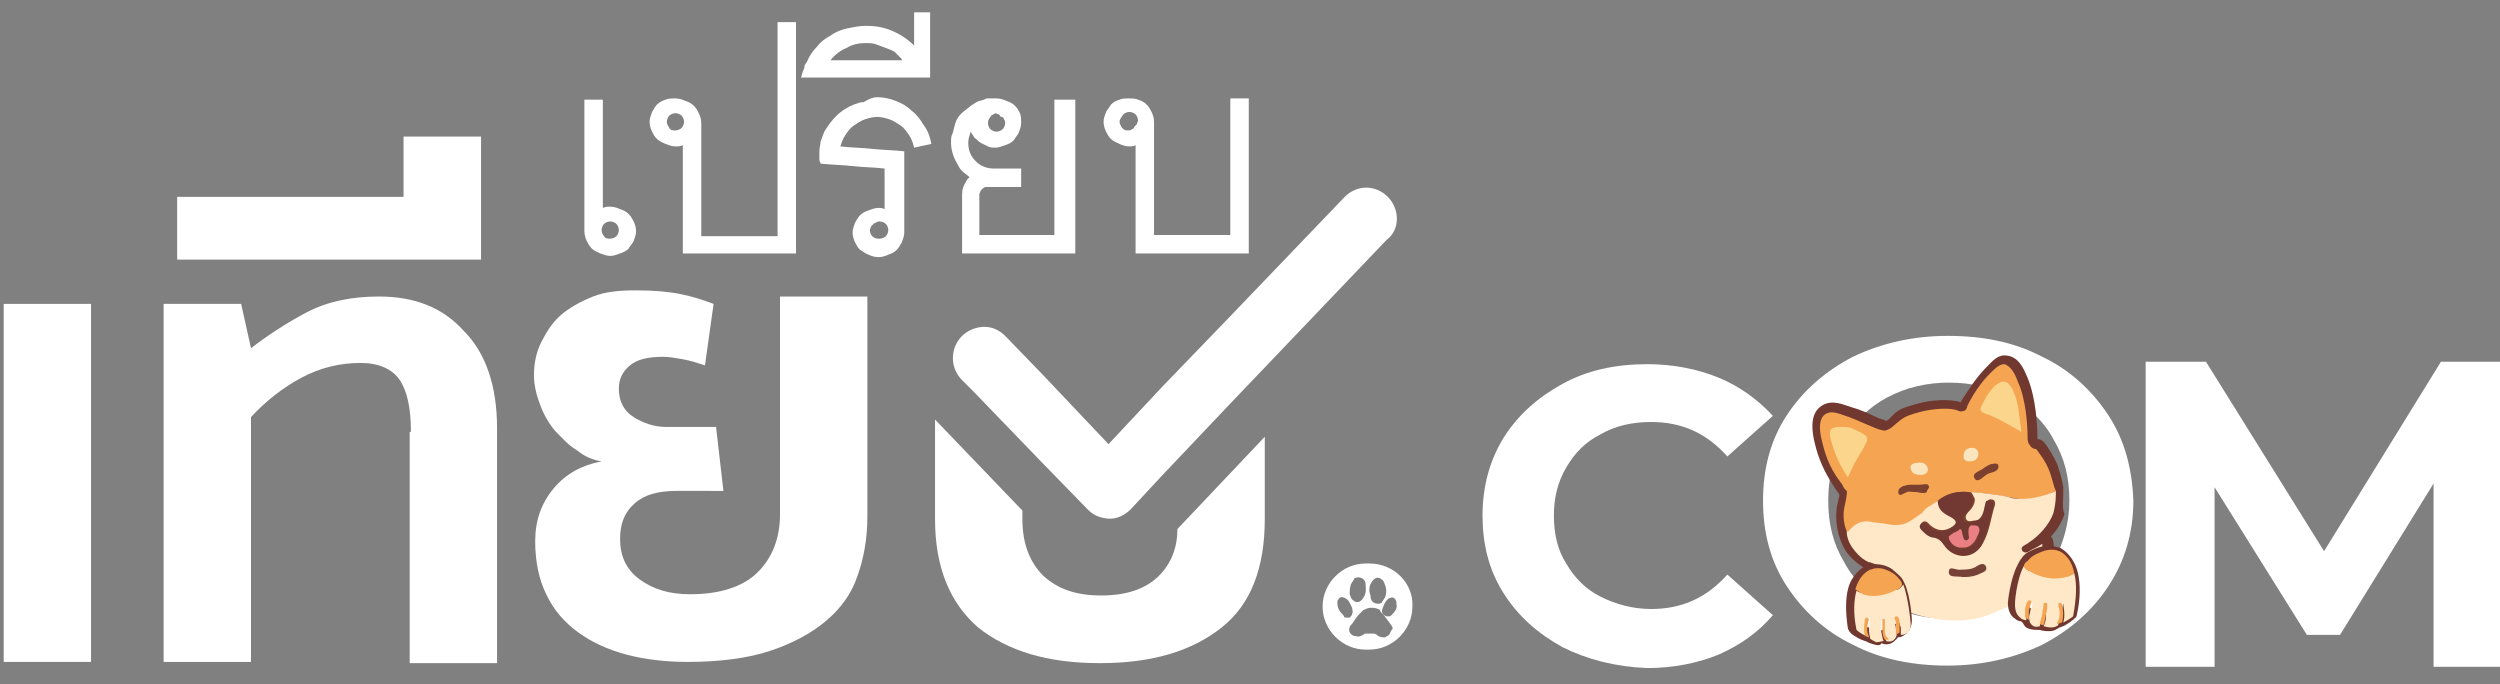 <?xml version="1.0" encoding="utf-8"?>
<!-- Generator: Adobe Illustrator 22.0.0, SVG Export Plug-In . SVG Version: 6.00 Build 0)  -->
<svg version="1.1" id="Group_5813" xmlns="http://www.w3.org/2000/svg" xmlns:xlink="http://www.w3.org/1999/xlink" x="0px" y="0px"
	 viewBox="0 0 203.2 55.6" style="enable-background:new 0 0 203.2 55.6;" xml:space="preserve">
<rect x="0" y="0" width="203.2" height="55.6" fill="#808080" stroke="none"/>
<style type="text/css">
	.st0{fill:#FFFFFF;}
	.st1{fill:#7C402E;}
	.st2{fill:#713830;}
	.st3{fill:#F5A552;}
	.st4{fill:#FFE8C8;}
	.st5{fill:#764137;}
	.st6{fill:#713931;}
	.st7{fill:#EA7F84;}
	.st8{fill:#FCD58C;}
	.st9{fill:#FBE5BF;}
</style>
<g>
	<rect x="0.3" y="24.7" class="st0" width="7.1" height="29.1"/>
	<g>
		<path class="st0" d="M33.4,35.1c0-1.9-0.3-3.3-0.9-4.2c-0.6-0.9-1.7-1.4-3.2-1.4c-1.7,0-3.3,0.4-4.8,1.2c-1.5,0.8-2.9,1.9-4.1,3.2
			v19.9h-7.1V24.7h6.3l0.8,3.6c1.3-1,2.8-2,4.5-2.9c1.7-0.9,3.7-1.3,5.9-1.3c2.9,0,5.2,0.9,6.9,2.8c1.8,1.8,2.7,4.5,2.7,7.9v19.1
			h-7.1V35.1z"/>
		<path class="st0" d="M14.4,21.1V16h18.4v-4.9h6.3v10H14.4z"/>
	</g>
	<g>
		<path class="st0" d="M63.4,24.1h7.1V42c0,1.8-0.3,3.4-0.8,4.8c-0.5,1.5-1.4,2.7-2.6,3.7c-1.2,1-2.7,1.8-4.5,2.4
			c-1.8,0.6-4.1,0.9-6.7,0.9c-1.8,0-3.5-0.2-5-0.6c-1.5-0.4-2.8-1-3.9-1.8c-1.1-0.8-2-1.8-2.6-3.1c-0.6-1.2-0.9-2.7-0.9-4.3
			c0-1.7,0.5-3.1,1.5-4.3c1-1.2,2.3-1.9,3.9-2.2c-0.7-0.1-1.4-0.4-2-0.9c-0.7-0.4-1.2-1-1.8-1.6c-0.5-0.6-0.9-1.3-1.2-2.1
			c-0.3-0.8-0.5-1.6-0.5-2.4c0-1,0.2-1.9,0.6-2.7c0.4-0.8,0.9-1.6,1.6-2.2c0.7-0.6,1.6-1.1,2.6-1.5c1-0.4,2.2-0.5,3.5-0.5
			c1.4,0,2.6,0.1,3.6,0.3c1,0.2,1.9,0.5,2.7,0.8l-0.7,5c-0.6-0.2-1.2-0.4-1.8-0.5c-0.6-0.1-1.1-0.2-1.6-0.2c-1.2,0-2.1,0.2-2.7,0.7
			c-0.6,0.5-0.9,1.1-0.9,1.9c0,1,0.4,1.8,1.2,2.3c0.8,0.5,1.7,0.8,2.6,0.8h4.1l0.6,5.2H55c-1.5,0-2.6,0.3-3.4,1
			c-0.8,0.7-1.2,1.6-1.2,2.9c0,1.4,0.5,2.5,1.6,3.3c1.1,0.8,2.4,1.2,4.1,1.2c2.4,0,4.3-0.6,5.5-1.8c1.2-1.2,1.8-2.8,1.8-4.7V24.1z"
			/>
	</g>
	<path class="st0" d="M94.2,46.8c-1.1,1.1-2.7,1.6-4.7,1.6s-3.5-0.5-4.7-1.6c-1.1-1.1-1.7-2.6-1.7-4.6v-0.7l-7.1-7.4v8.1
		c0,3.9,1.2,6.8,3.5,8.8c2.4,1.9,5.6,2.9,9.9,2.9s7.5-1,9.9-2.9c2.4-1.9,3.5-4.9,3.5-8.8v-6.7l-7.1,7.5
		C95.7,44.5,95.2,45.8,94.2,46.8z"/>
	<path class="st0" d="M112.8,16L112.8,16c-1-1-2.5-1-3.5,0l-9.3,9.7l-5.5,5.7l-4.4,4.7l-5.4-5.7l-3-3.1c-0.7-0.7-1.6-0.9-2.5-0.6
		c-0.3,0.1-0.7,0.3-1,0.6c-1,1-1,2.6,0,3.6l1,1l5.5,5.7l3.7,3.8c0.4,0.4,0.8,0.6,1.3,0.7c0.8,0.2,1.6-0.1,2.2-0.7l2.6-2.8l5.5-5.8
		l12.7-13.3C113.8,18.7,113.8,17,112.8,16z"/>
	<g>
		<path class="st0" d="M127,52.6c-2-1.1-3.6-2.5-4.8-4.4c-1.2-1.9-1.7-4-1.7-6.3c0-2.4,0.6-4.5,1.7-6.3c1.2-1.9,2.8-3.3,4.8-4.4
			c2-1.1,4.3-1.6,6.9-1.6c2.1,0,4.1,0.4,5.8,1.1c1.7,0.7,3.2,1.8,4.4,3.1l-3.7,3.3c-1.7-1.9-3.7-2.8-6.2-2.8c-1.5,0-2.9,0.3-4.1,1
			c-1.2,0.6-2.1,1.5-2.8,2.7c-0.7,1.2-1,2.5-1,3.9c0,1.5,0.3,2.8,1,3.9c0.7,1.2,1.6,2.1,2.8,2.7c1.2,0.6,2.6,1,4.1,1
			c2.5,0,4.5-0.9,6.2-2.8l3.7,3.3c-1.2,1.4-2.6,2.4-4.4,3.2c-1.7,0.7-3.7,1.1-5.8,1.1C131.3,54.2,129,53.6,127,52.6z"/>
	</g>
	<g>
		<path class="st0" d="M197.8,54.2l0-14.9l-7.6,12.3h-2.7L180,39.6v14.6h-5.6V29.4h4.9l9.6,15.4l9.5-15.4h4.9l0.1,24.8H197.8z"/>
	</g>
	<g>
		<path class="st0" d="M49.6,16.8c0.3,0,0.6,0.1,0.8,0.2c0.3,0.1,0.5,0.2,0.7,0.4c0.2,0.2,0.3,0.4,0.4,0.6c0.1,0.2,0.2,0.5,0.2,0.8
			c0,0.3-0.1,0.5-0.2,0.8c-0.1,0.2-0.3,0.4-0.4,0.6c-0.2,0.2-0.4,0.3-0.7,0.4c-0.3,0.1-0.5,0.2-0.8,0.2s-0.5-0.1-0.8-0.2
			c-0.2-0.1-0.5-0.2-0.7-0.4c-0.2-0.2-0.3-0.4-0.4-0.6c-0.1-0.2-0.2-0.5-0.2-0.8V8.1h1.5v8.8C49.2,16.8,49.4,16.8,49.6,16.8z
			 M49.6,19.4c0.2,0,0.4-0.1,0.5-0.2c0.1-0.1,0.2-0.3,0.2-0.5c0-0.2-0.1-0.4-0.2-0.5c-0.1-0.1-0.3-0.2-0.5-0.2s-0.4,0.1-0.5,0.2
			c-0.1,0.1-0.2,0.3-0.2,0.5c0,0.2,0.1,0.4,0.2,0.5C49.2,19.4,49.4,19.4,49.6,19.4z"/>
		<path class="st0" d="M64.7,1.8v18.8h-9.2v-8.8c-0.2,0.1-0.4,0.1-0.6,0.1c-0.3,0-0.5-0.1-0.8-0.2c-0.2-0.1-0.5-0.2-0.7-0.4
			c-0.2-0.2-0.3-0.4-0.4-0.6c-0.1-0.2-0.2-0.5-0.2-0.8s0.1-0.5,0.2-0.8c0.1-0.2,0.3-0.5,0.4-0.6c0.2-0.2,0.4-0.3,0.7-0.4
			C54.3,8,54.6,8,54.9,8c0.3,0,0.6,0.1,0.8,0.2c0.3,0.1,0.5,0.2,0.7,0.4c0.2,0.2,0.3,0.4,0.4,0.6C56.9,9.4,57,9.7,57,10v9.2h6.2V1.8
			H64.7z M54.9,10.6c0.2,0,0.4-0.1,0.5-0.2c0.1-0.1,0.2-0.3,0.2-0.5c0-0.2-0.1-0.4-0.2-0.5s-0.3-0.2-0.5-0.2c-0.2,0-0.4,0.1-0.5,0.2
			c-0.1,0.1-0.2,0.3-0.2,0.5c0,0.2,0.1,0.3,0.2,0.5C54.5,10.6,54.7,10.6,54.9,10.6z"/>
		<path class="st0" d="M71.3,7.9c0.5,0,1,0.1,1.5,0.3c0.5,0.2,0.9,0.4,1.3,0.8c0.4,0.3,0.7,0.7,1,1.2c0.3,0.4,0.5,0.9,0.6,1.5
			L74.3,12c-0.1-0.4-0.2-0.7-0.4-1c-0.2-0.3-0.4-0.6-0.7-0.8c-0.3-0.2-0.6-0.4-0.9-0.5c-0.3-0.1-0.7-0.2-1-0.2c-0.3,0-0.7,0.1-1,0.2
			c-0.3,0.1-0.6,0.3-0.9,0.5c-0.3,0.2-0.5,0.5-0.7,0.8s-0.3,0.6-0.4,0.9c0.8,0.1,1.7,0.1,2.6,0.2c0.9,0.1,1.8,0.1,2.6,0.2v6.6
			c0,0.3-0.1,0.5-0.2,0.8c-0.1,0.2-0.3,0.5-0.4,0.6c-0.2,0.2-0.4,0.3-0.7,0.4c-0.2,0.1-0.5,0.2-0.8,0.2c-0.3,0-0.6-0.1-0.8-0.2
			c-0.3-0.1-0.5-0.3-0.7-0.4c-0.2-0.2-0.3-0.4-0.4-0.6c-0.1-0.2-0.2-0.5-0.2-0.8c0-0.3,0.1-0.5,0.2-0.8c0.1-0.2,0.3-0.5,0.4-0.6
			c0.2-0.2,0.4-0.3,0.7-0.4c0.3-0.1,0.5-0.2,0.8-0.2c0.2,0,0.3,0,0.5,0.1v-3.3c-0.8-0.1-1.7-0.1-2.6-0.2c-0.9-0.1-1.7-0.1-2.6-0.2
			c0-0.1-0.1-0.2-0.1-0.3c0-0.1,0-0.1,0-0.2v-0.5c0-0.3,0.1-0.6,0.1-0.8c0.1-0.3,0.2-0.5,0.3-0.8c0.3-0.5,0.6-0.9,1-1.3
			c0.4-0.4,0.9-0.7,1.4-0.9c0.3-0.1,0.5-0.2,0.8-0.2C70.7,8,71,7.9,71.3,7.9z M71.5,19.4c0.2,0,0.4-0.1,0.5-0.2
			c0.1-0.1,0.2-0.3,0.2-0.5c0-0.2-0.1-0.4-0.2-0.5c-0.1-0.1-0.3-0.2-0.5-0.2c-0.1,0-0.2,0-0.3,0.1c-0.1,0-0.2,0.1-0.2,0.1
			c-0.1,0.1-0.1,0.1-0.2,0.2c0,0.1-0.1,0.2-0.1,0.3c0,0.2,0.1,0.4,0.2,0.5C71.1,19.4,71.3,19.4,71.5,19.4z"/>
		<path class="st0" d="M75.6,1v5.3H65.1c0.1-0.2,0.1-0.4,0.2-0.6c0.1-0.2,0.1-0.3,0.1-0.4L65.6,5c0.2-0.5,0.5-0.9,0.8-1.2
			c0.3-0.4,0.7-0.7,1.1-0.9c0.4-0.3,0.9-0.5,1.4-0.6c0.5-0.1,1-0.2,1.5-0.2c0.7,0,1.4,0.1,2.1,0.4c0.7,0.3,1.3,0.7,1.8,1.2V1H75.6z
			 M73.3,4.8c-0.2-0.2-0.4-0.4-0.6-0.6C72.5,4.1,72.3,4,72,3.9c-0.3-0.1-0.5-0.2-0.8-0.3c-0.3-0.1-0.6-0.1-0.8-0.1
			c-0.6,0-1.1,0.1-1.6,0.4c-0.5,0.2-1,0.6-1.3,1H73.3z"/>
		<path class="st0" d="M87.4,8.1v12.5h-9.2v-4.8c0-0.4,0.1-0.7,0.3-1l0,0c0-0.1,0.1-0.1,0.1-0.2c0.1-0.1,0.1-0.1,0.2-0.2
			c-0.2-0.2-0.4-0.3-0.6-0.5c-0.2-0.2-0.3-0.4-0.4-0.6c-0.3-0.5-0.5-1.1-0.5-1.7c0-0.3,0-0.5,0.1-0.7c0.1-0.2,0.1-0.4,0.2-0.7
			C77.7,9.7,78,9.3,78.4,9s0.7-0.6,1.2-0.8C79.7,8.2,80,8.1,80.2,8C80.4,8,80.7,8,81,8c0.3,0,0.6,0.1,0.8,0.2
			c0.3,0.1,0.5,0.2,0.7,0.4c0.2,0.2,0.3,0.4,0.4,0.6C83,9.4,83,9.7,83,10c0,0.3-0.1,0.5-0.2,0.8c-0.1,0.2-0.3,0.4-0.4,0.6
			c-0.2,0.2-0.4,0.3-0.7,0.4c-0.3,0.1-0.5,0.2-0.8,0.2c-0.2,0-0.4,0-0.6-0.1c-0.2-0.1-0.4-0.2-0.6-0.3c-0.2-0.1-0.3-0.3-0.5-0.4
			c-0.1-0.2-0.2-0.3-0.3-0.5c-0.1,0.3-0.2,0.6-0.2,0.9c0,0.6,0.2,1.1,0.6,1.5c0.4,0.4,0.9,0.6,1.5,0.6H83v1.5l-2.7,0
			c-0.1,0-0.1,0-0.2,0c-0.1,0-0.1,0.1-0.2,0.1c-0.1,0.1-0.1,0.1-0.2,0.2c0,0.1-0.1,0.2-0.1,0.3v3.3h6.1V8.1H87.4z M80.5,9.5
			c-0.1,0.1-0.2,0.3-0.2,0.5c0,0.2,0.1,0.4,0.2,0.5c0.1,0.1,0.3,0.2,0.5,0.2c0.2,0,0.4-0.1,0.5-0.2c0.1-0.1,0.2-0.3,0.2-0.5
			c0-0.1,0-0.2-0.1-0.3c0-0.1-0.1-0.2-0.2-0.2s-0.1-0.1-0.2-0.2c-0.1,0-0.2-0.1-0.3-0.1C80.8,9.3,80.6,9.3,80.5,9.5z"/>
		<path class="st0" d="M101.5,8v12.6h-9.2v-8.8c-0.2,0.1-0.4,0.1-0.5,0.1c-0.3,0-0.6-0.1-0.8-0.2c-0.2-0.1-0.5-0.2-0.7-0.4
			c-0.2-0.2-0.3-0.4-0.4-0.6c-0.1-0.2-0.2-0.5-0.2-0.8c0-0.3,0.1-0.5,0.2-0.8c0.1-0.2,0.3-0.4,0.4-0.6c0.2-0.2,0.4-0.3,0.7-0.4
			C91.2,8,91.5,8,91.7,8C92,8,92.3,8,92.5,8.1c0.3,0.1,0.5,0.2,0.7,0.4c0.2,0.2,0.3,0.4,0.4,0.6c0.1,0.2,0.2,0.5,0.2,0.8v9.2h6.2V8
			H101.5z M91.7,10.6c0.1,0,0.2,0,0.3-0.1c0.1,0,0.2-0.1,0.2-0.2c0.1-0.1,0.1-0.1,0.2-0.2c0-0.1,0.1-0.2,0.1-0.3
			c0-0.2-0.1-0.4-0.2-0.5c-0.1-0.1-0.3-0.2-0.5-0.2c-0.2,0-0.4,0.1-0.5,0.2C91.1,9.6,91,9.7,91,9.9c0,0.2,0.1,0.3,0.2,0.5
			C91.4,10.6,91.5,10.6,91.7,10.6z"/>
	</g>
	<g>
		<path class="st0" d="M111.3,45.8H111c-1.9,0-3.5,1.6-3.5,3.5c0,1.9,1.6,3.5,3.5,3.5h0.3c1.9,0,3.5-1.6,3.5-3.5v0
			C114.9,47.4,113.3,45.8,111.3,45.8z M111.5,47.3c0.1-0.2,0.3-0.3,0.3-0.3c0.2-0.1,0.4,0,0.5,0.1c0.2,0.1,0.2,0.3,0.3,0.5
			c0.1,0.3,0.1,0.6,0,0.9c-0.1,0.2-0.2,0.3-0.3,0.5c-0.2,0.1-0.4,0.1-0.6,0c-0.2-0.1-0.3-0.3-0.3-0.5c0,0,0-0.1,0-0.1
			C111.3,48.2,111.2,47.7,111.5,47.3z M109.8,47.5c0.1-0.2,0.2-0.3,0.3-0.5c0.2-0.1,0.4-0.1,0.6,0c0.2,0.1,0.3,0.3,0.3,0.5
			c0,0,0,0.1,0,0.1c0,0.1,0.1,0.6-0.2,1c-0.1,0.2-0.3,0.3-0.3,0.3c-0.2,0.1-0.4,0-0.5-0.1c-0.2-0.1-0.2-0.3-0.3-0.5
			C109.7,48.1,109.7,47.8,109.8,47.5z M109,49.8c-0.2-0.2-0.3-0.5-0.3-0.8c0-0.1,0-0.2,0.1-0.3c0.1-0.2,0.3-0.2,0.5-0.1
			c0.2,0.1,0.3,0.2,0.4,0.4c0.1,0.2,0.2,0.4,0.2,0.4c0,0.1,0.1,0.3,0,0.5c0,0.1-0.1,0.2-0.2,0.3c-0.1,0-0.2,0-0.4,0
			C109.2,50,109.1,49.9,109,49.8z M112.9,51.6c-0.1,0.1-0.2,0.1-0.3,0.2c-0.1,0-0.1,0-0.2,0c-0.2,0-0.4-0.1-0.5-0.2
			c-0.1-0.1-0.2-0.1-0.4-0.1c-0.2,0-0.3,0-0.5,0c-0.1,0-0.1,0-0.2,0.1c-0.2,0.1-0.4,0.2-0.6,0.1c-0.1,0-0.2,0-0.3-0.1
			c-0.2-0.1-0.3-0.4-0.2-0.6c0-0.1,0.1-0.2,0.2-0.3c0.2-0.3,0.4-0.6,0.6-0.8c0.1-0.1,0.2-0.2,0.3-0.3c0.2-0.1,0.4-0.2,0.6-0.2
			c0.2,0,0.4,0,0.6,0.1c0.1,0,0.2,0.1,0.2,0.2c0.3,0.3,0.5,0.6,0.8,1c0.1,0.1,0.2,0.3,0.2,0.4C113,51.3,113,51.5,112.9,51.6z
			 M113.1,50c-0.1,0.1-0.2,0.1-0.3,0.1c-0.2,0-0.3-0.1-0.4-0.2c-0.1-0.2-0.1-0.3,0-0.5c0.1-0.3,0.2-0.5,0.4-0.7
			c0.1-0.1,0.2-0.1,0.2-0.1c0.2-0.1,0.4,0,0.5,0.3c0,0,0,0.1,0,0.1c0,0,0,0.1,0,0.1C113.6,49.4,113.4,49.7,113.1,50z"/>
	</g>
	<g>
		<path class="st0" d="M171.4,33.8c-1.3-2-3.1-3.7-5.4-4.8c-2.3-1.2-4.8-1.7-7.7-1.7c-2.8,0-5.4,0.6-7.7,1.7
			c-2.3,1.2-4.1,2.8-5.4,4.8s-1.9,4.3-1.9,6.9c0,2.6,0.6,4.9,1.9,6.9c1.3,2,3.1,3.7,5.4,4.8c2.3,1.2,4.9,1.7,7.7,1.7
			c2.8,0,5.4-0.6,7.7-1.7c2.3-1.2,4.1-2.8,5.4-4.8c1.3-2,2-4.3,2-6.9C173.3,38.1,172.7,35.8,171.4,33.8z M166.9,45.7
			c-0.9,1.5-2,2.6-3.5,3.4c-1.5,0.8-3.2,1.2-5,1.2c-1.9,0-3.5-0.4-5-1.2c-1.5-0.8-2.7-1.9-3.5-3.4c-0.9-1.5-1.3-3.1-1.3-5
			c0-1.9,0.4-3.5,1.3-5c0.9-1.5,2-2.6,3.5-3.4c1.5-0.8,3.2-1.2,5-1.2c1.9,0,3.5,0.4,5,1.2c1.5,0.8,2.7,1.9,3.5,3.4
			c0.9,1.5,1.3,3.1,1.3,5C168.2,42.5,167.7,44.2,166.9,45.7z"/>
	</g>
	<path class="st1" d="M161.2,48.5c0.5-0.2,1-0.4,1.5-0.5c0.1-0.1,0.3-0.1,0.4-0.2c0,0,0,0,0,0c0.2-0.1,0.4-0.1,0.6-0.2
		c0.1,0,0.1,0,0.2-0.1c0.7-0.4,1.3-0.9,1.9-1.5c0,0,0,0,0,0c0,0,0,0,0,0c0.1-0.6,0.1-1.2,0.1-1.9c-0.3,0.2-0.5,0.3-0.7,0.4
		c-0.3,0.1-0.6,0.5-0.9,0.2c-0.3-0.4,0.3-0.5,0.5-0.7c0.8-0.5,1.7-1.5,2-2.4c0.1-0.4,0.2-0.9,0.2-1.5c0-0.1,0-0.2,0-0.3c0,0,0,0,0,0
		c0,0,0,0,0,0c0,0,0,0,0,0c0,0,0,0,0,0c-0.1-0.5-0.2-1.1-0.5-1.8c-0.3-0.7-0.7-1.2-1-1.6c-0.2,0-0.4-0.1-0.5-0.3
		c-0.2-0.2-0.2-0.5-0.2-0.7c0-0.8-0.1-3-0.8-4.5c-0.2-0.6-0.6-1.3-1.1-1.4c-0.3,0-0.6,0.2-1.1,0.7c-0.8,0.8-1.4,1.7-1.9,2.7
		c0,0.1-0.1,0.4-0.3,0.4c-0.2,0.1-0.4,0-0.4,0c-0.6-0.3-2.1-0.2-3.2,0.1c-0.7,0.2-1.1,0.3-1.6,0.7c-0.4,0.3-0.7,0.7-1.2,0.8
		c-0.2,0-0.4-0.1-0.5-0.1c-0.8-0.3-1.6-0.7-2.4-1c-0.7-0.2-1.5-0.7-2.1-0.1c-0.4,0.5-0.3,1.3-0.1,2.1c0.2,0.8,0.5,2,1.5,3.3
		c0.1,0.1,0.2,0.3,0.3,0.5c0.1,0.1,0.1,0.1,0.2,0.2c0.2,0.3-0.1,0.7-0.2,1.4c0,0.7,0.2,1.4,0.4,1.9c0,0,0,0,0,0
		c0.6,1.9,1.2,2.4,1.7,2.6c0.5,0.2,1,0.5,1.5,0.5c0.2,0,0.4,0.1,0.4,0.3c0,0.4-0.4,0.2-0.6,0.3c0,0.1,0,0.1,0,0.2
		c0,0.1,0,0.2,0.1,0.2c0.2,0.2,0.3,0.4,0.4,0.7c0.1,0.4,0.1,0.4,0.3,0.6c0.1,0.1,0.2,0.1,0.3,0.2c0,0,0,0,0-0.1
		c1.1,0.3,2.3,0.4,3.6,0.3C159,49,160.2,48.8,161.2,48.5z"/>
	<path class="st2" d="M167.7,40.1c0-0.1,0-0.2,0-0.3c0,0,0,0,0-0.1c0,0,0,0,0,0c0,0,0-0.1,0-0.1c-0.1-0.7-0.3-1.3-0.5-1.9
		c-0.3-0.6-0.6-1.2-1.1-1.8c-0.1-0.1-0.3-0.2-0.4-0.2c-0.1,0-0.1,0-0.1,0c0,0,0-0.1,0-0.2c0-0.8-0.1-3.1-0.8-4.8
		c-0.3-0.7-0.7-1.7-1.7-1.8c-0.7-0.1-1.1,0.4-1.6,0.9c-0.9,0.9-1.5,1.9-2.1,2.8c0,0,0,0,0,0.1c-0.9-0.3-2.5-0.2-3.5,0.1
		c-0.7,0.2-1.3,0.3-1.9,0.8c-0.1,0.1-0.2,0.2-0.3,0.3c-0.2,0.2-0.3,0.3-0.4,0.3c0,0-0.1,0-0.2-0.1l-0.1,0c-0.2-0.1-0.3-0.1-0.5-0.2
		c-0.6-0.3-1.3-0.6-2-0.8c-0.1,0-0.2-0.1-0.3-0.1c-0.6-0.2-1.6-0.6-2.4,0.2c-0.7,0.7-0.5,2-0.3,2.8c0.3,1.3,0.8,2.4,1.6,3.6
		c0.1,0.2,0.3,0.4,0.4,0.6c0,0,0,0,0,0c0,0,0,0.1,0,0.1c0,0-0.1,0.4-0.2,0.9c-0.3,2.2,0.8,3.7,0.8,3.7c0.7,0.9,1.5,1.3,1.7,1.4
		c0,0,0.2,0.1,0.5,0.2c0.1,0,0.2,0.1,0.3,0.1c0,0.1,0,0.2,0,0.2c0,0.1,0,0.1,0,0.2c0,0.1,0,0.2,0.1,0.2l0,0.1c0,0.1,0.1,0.2,0.2,0.3
		c0.1,0.1,0.2,0.2,0.2,0.4c0.1,0.5,0.2,0.6,0.5,0.9c0.1,0.1,0.2,0.2,0.4,0.3c0.2,0.1,0.3,0.1,0.5,0.1c1,0.2,2,0.3,3,0.3
		c0.2,0,0.3,0,0.5,0c1.3,0,2.5-0.2,3.6-0.5c0,0,0,0,0.1,0c0.5-0.2,0.9-0.3,1.4-0.5c0,0,0,0,0.1,0l0.1,0c0,0,0.1,0,0.1-0.1
		c0.1,0,0.1,0,0.2,0c0.2-0.1,0.4-0.1,0.7-0.2l0.2-0.1c0.1,0,0.1,0,0.2-0.1c0.8-0.5,1.5-1,2-1.6c0.2-0.2,0.2-0.4,0.2-0.6
		c0-0.6,0.1-1.1,0-1.8c0-0.2-0.1-0.4-0.2-0.5c0.5-0.5,0.9-1.2,1.1-1.8C167.6,41.3,167.7,40.7,167.7,40.1z M166.1,41.4
		c-0.2,0.7-1,1.6-1.7,2c0,0-0.1,0-0.1,0.1c-0.2,0.1-0.6,0.3-0.8,0.8c-0.1,0.2-0.1,0.5,0.2,0.8c0.2,0.3,0.5,0.4,0.7,0.4
		c0.3,0.1,0.6,0,0.8-0.2c0,0.1,0,0.2,0,0.3c-0.4,0.4-0.9,0.7-1.5,1.2c-0.1,0-0.1,0-0.1,0c-0.1,0-0.2,0.1-0.4,0.1
		c-0.1,0-0.2,0-0.3,0.1c-0.1,0.1-0.2,0.1-0.3,0.1l0,0c-0.5,0.2-1,0.3-1.5,0.5c-1,0.3-2.1,0.4-3.2,0.5c-1.2,0-2.3-0.1-3.3-0.3
		c0,0,0,0,0,0c0,0,0-0.1-0.1-0.2c0-0.2-0.1-0.3-0.2-0.5c0.3-0.2,0.4-0.6,0.4-0.8c0-0.2,0-0.9-1-1.1c-0.2,0-0.5-0.1-0.7-0.2
		c-0.2-0.1-0.4-0.2-0.6-0.2c-0.1,0-0.6-0.3-1.2-2c0,0,0-0.1,0-0.1c-0.1-0.4-0.4-1-0.3-1.6c0-0.2,0.1-0.4,0.1-0.6
		c0.1-0.3,0.3-0.9-0.2-1.3c0,0-0.1-0.1-0.1-0.1c0,0,0,0-0.1-0.1c-0.1-0.1-0.2-0.2-0.2-0.3c0,0,0-0.1,0-0.1c-0.7-1-1.2-2-1.4-3
		c-0.1-0.3-0.3-1.3-0.1-1.5c0.1-0.1,0.4-0.1,0.9,0.1c0.1,0.1,0.3,0.1,0.4,0.1c0.6,0.2,1.2,0.5,1.9,0.7c0.2,0.1,0.3,0.1,0.5,0.2l0,0
		c0.1,0.1,0.4,0.2,0.8,0.2c0.6,0,1-0.4,1.4-0.7c0.1-0.1,0.2-0.2,0.3-0.2c0.4-0.3,0.7-0.4,1.3-0.5c1.1-0.3,2.4-0.2,2.8-0.1
		c0.3,0.1,0.6,0.2,0.9,0.1c0.5-0.2,0.6-0.6,0.7-0.7c0.5-0.9,1.1-1.8,1.8-2.5c0.2-0.2,0.4-0.4,0.5-0.5c0.2,0.1,0.4,0.7,0.5,0.9
		c0.6,1.3,0.7,3.4,0.7,4.2c0,0.2,0,0.7,0.3,1.1c0.2,0.2,0.4,0.4,0.7,0.5c0.3,0.4,0.5,0.8,0.7,1.3c0.2,0.5,0.4,1,0.4,1.6
		c0,0.1,0,0.1,0,0.2C166.3,40.7,166.2,41.2,166.1,41.4z"/>
	<g>
		<path class="st3" d="M166.5,38.1c-0.3-0.7-0.7-1.2-1-1.6c-0.2,0-0.4-0.1-0.5-0.3c-0.2-0.2-0.2-0.5-0.2-0.7c0-0.8-0.1-3-0.8-4.5
			c-0.2-0.6-0.6-1.3-1.1-1.4c-0.3,0-0.6,0.2-1.1,0.7c-0.8,0.8-1.4,1.7-1.9,2.7c0,0.1-0.1,0.4-0.3,0.4c-0.2,0.1-0.4,0-0.4,0
			c-0.6-0.3-2.1-0.2-3.2,0.1c-0.7,0.2-1.1,0.3-1.6,0.7c-0.4,0.3-0.7,0.7-1.2,0.8c-0.2,0-0.4-0.1-0.5-0.1c-0.8-0.3-1.6-0.7-2.4-1
			c-0.7-0.2-1.5-0.7-2.1-0.1c-0.4,0.5-0.3,1.3-0.1,2.1c0.2,0.8,0.5,2,1.5,3.3c0.1,0.1,0.2,0.3,0.3,0.5c0.1,0.1,0.1,0.1,0.2,0.2
			c0.1,0.1-0.2,1.4-0.2,1.4c-0.2,1,0.2,2,0.3,2c0,0,0,0,0.1-0.1c0,0,0.1-0.1,0.2-0.2c0,0,0.1-0.2,0.3-0.3c0.3-0.2,0.7-0.2,1.1-0.2
			c0.5,0.1,0.9,0.1,1.4,0.2c0.5,0.1,0.9,0.1,1.3,0c0.5-0.1,0.7-0.3,1.5-0.9c1.1-0.9,1.7-1.3,2.1-1.5c0.4-0.2,1-0.4,1.9-0.3
			c0.4,0,1.1,0.1,1.9,0.2c1.5,0.2,2,0.4,2.8,0.4c0.5,0,1.3-0.2,2.3-0.7c0,0,0,0,0,0C166.9,39.5,166.8,38.8,166.5,38.1z"/>
	</g>
	<g>
		<path class="st4" d="M164.1,48.6c0.3,0,0.8-0.2,1.3-0.6c0.1-0.1,0.3-0.3,0.5-0.7c0.2-0.5,0.1-0.9,0-1.3c0.1-0.6,0.1-1.2,0.1-1.8
			c-0.3,0.2-0.5,0.3-0.7,0.4c-0.3,0.1-0.6,0.5-0.9,0.2c-0.3-0.4,0.3-0.5,0.5-0.7c0.8-0.5,1.7-1.5,2-2.4c0.1-0.4,0.2-0.9,0.2-1.5
			c0-0.1,0-0.2,0-0.3l-0.2,0.1c-1.5,0.6-2.6,0.6-3.3,0.5c-0.3-0.1-0.7-0.2-1.5-0.3c-0.8-0.1-1.4-0.2-1.9-0.2
			c0.2,0.2,0.2,0.4,0.3,0.5c0.1,0.5-0.4,1-0.4,1c-0.2,0.2-0.4,0.4-0.3,0.7c0.2,0.3,0.5,0.1,0.8,0.1c0.7-0.1,0.9-0.6,0.9-1.2
			c0-0.2,0-0.6,0.4-0.5c0.3,0,0.3,0.4,0.2,0.6c-0.3,1-0.4,2-0.9,2.9c-0.6,1.3-2.3,1.3-3.1,0.1c-0.2-0.3-0.4-0.5-0.8-0.6
			c-0.3-0.1-0.5-0.3-0.8-0.4c-0.2-0.2-0.5-0.4-0.3-0.7c0.3-0.3,0.5,0,0.7,0.2c0.6,0.5,1.2,0.5,1.8,0.1c0.5-0.4,0.5-0.7-0.1-0.9
			c-0.7-0.3-0.8-0.5-0.9-0.8c0-0.1-0.1-0.3,0-0.5c-0.2,0.1-0.5,0.3-0.8,0.5c-0.4,0.2-0.5,0.4-0.7,0.6c-0.7,0.5-1.1,0.8-1.5,0.9
			c-0.4,0.1-0.8,0.1-1.3,0c-0.5-0.1-0.9-0.1-1.4-0.2c-0.6-0.1-1.1,0.1-1.5,0.5c-0.1,0.1-0.1,0.1-0.2,0.2c0,0,0,0,0,0c0,0,0,0,0,0
			c0,0,0,0,0,0c0,0.1-0.1,0.1-0.2,0.1c0,0.3,0.1,0.9,0.6,1.5c0,0,0.5,0.7,1.2,1c0,0,0,0,0.1,0c0.8,0.3,1.2,0.5,1.5,0.5
			c0.2,0,0.4,0.1,0.4,0.3c0,0,0,0.1-0.1,0.2c-0.2,0.3-1.2-0.4-1.7-0.1c-0.2,0.1-0.2,0.3-0.2,0.3c-0.2,0.6,0.6,1.5,1.8,2.3
			c0.4,0.2,0.9,0.4,1.6,0.6c1.2,0.4,4.4,1.3,7.2-0.2C162.9,49.5,163.5,49.2,164.1,48.6z"/>
	</g>
	<g>
		<path class="st5" d="M161,46.6c-0.4,0.2-0.8,0.3-1.3,0.3c-0.1,0-0.1,0-0.2,0c-0.4-0.1-1.1,0.1-1.1-0.4c0-0.6,0.6-0.1,1-0.2
			c0.4,0,0.9,0,1.3-0.3c0.2-0.1,0.5-0.3,0.7,0C161.6,46.4,161.2,46.5,161,46.6z"/>
	</g>
	<g>
		<path class="st6" d="M161.7,40.7c-0.4-0.1-0.3,0.3-0.4,0.5c-0.1,0.6-0.3,1.1-0.9,1.2c-0.3,0-0.6,0.2-0.8-0.1
			c-0.2-0.3,0.1-0.5,0.3-0.7c0.4-0.5,0.6-1,0.2-1.5c0,0,0,0-0.1-0.1c0,0,0,0,0,0c-0.9-0.1-1.8,0.1-2.5,0.7c0,0,0,0,0,0h0
			c0,0,0,0,0,0c0,0.7,0.4,1,1,1.3c0.6,0.3,0.6,0.6,0.1,0.9c-0.6,0.4-1.3,0.4-1.8-0.1c-0.2-0.2-0.4-0.5-0.7-0.2
			c-0.2,0.3,0.1,0.5,0.3,0.7c0.2,0.2,0.5,0.4,0.8,0.4c0.4,0.1,0.6,0.3,0.8,0.6c0.8,1.2,2.5,1.2,3.1-0.1c0.4-0.9,0.6-1.9,0.9-2.9
			C162,41.1,162.1,40.8,161.7,40.7z M160.7,43.8c-0.2,0.5-0.6,0.7-0.9,0.8c-0.7,0.1-1-0.2-1.2-0.6c-0.2-0.3,0.2-0.4,0.4-0.5
			c0.3-0.3,0.5-0.2,0.5,0.2c0,0.2,0,0.5,0.3,0.4c0.3,0,0.2-0.3,0.2-0.5c0-0.2-0.2-0.5,0.2-0.6c0.2,0,0.4,0,0.5,0.1
			C160.9,43.3,160.8,43.6,160.7,43.8z"/>
	</g>
	<g>
		<g>
			<path class="st7" d="M158.8,43.3c-0.3,0.2-0.4,0.3-0.4,0.3c0,0.1,0,0.2,0,0.2c0.2,0.4,0.5,0.8,1.3,0.7c0.3,0,0.8-0.3,1-0.9
				c0.1-0.2,0.3-0.5,0.1-0.8c-0.1-0.1-0.3-0.1-0.5-0.1c-0.1,0-0.2,0-0.2,0.1c-0.1,0.1-0.1,0.2-0.1,0.5c0,0.3,0.1,0.4,0,0.5
				c0,0-0.1,0.1-0.1,0.1c-0.3,0.1-0.3-0.2-0.4-0.5c0-0.2-0.1-0.4-0.2-0.4C159.2,43.1,159.1,43.2,158.8,43.3z"/>
		</g>
	</g>
	<g>
		<path class="st3" d="M158.3,40.9C158.3,40.9,158.3,40.9,158.3,40.9C158.3,40.9,158.3,40.9,158.3,40.9z"/>
	</g>
	<g>
		<path class="st8" d="M150.2,38.8c-0.7-1-1.1-2-1.4-3.1c-0.2-0.8,0-1,0.8-1c0.4,0,0.8,0,1.1,0.2c1.3,0.6,1.3,0.6,0.6,1.8
			c-0.2,0.3-0.4,0.7-0.6,1C150.6,38,150.4,38.3,150.2,38.8z"/>
	</g>
	<g>
		<path class="st1" d="M156.6,40c-0.1,0.1-0.3,0.1-0.8,0c-0.5,0-0.7-0.1-0.8,0c-0.3,0.1-0.5,0.3-0.6,0.2c-0.1,0-0.1-0.1-0.1-0.2
			c0-0.1,0-0.2,0.1-0.3c0.1-0.1,0.3-0.2,0.3-0.2c0.1,0,0.3-0.1,0.5-0.1c0.3,0,0.4,0,0.7,0c0.5,0,0.7-0.1,0.8,0
			c0.1,0.1,0.1,0.2,0.1,0.2C156.7,39.8,156.6,39.9,156.6,40z"/>
	</g>
	<g>
		<path class="st9" d="M156.1,38.6c-0.4,0-0.7-0.1-0.8-0.5c-0.1-0.4,0.3-0.5,0.8-0.5c0.2,0,0.5,0.1,0.6,0.5
			C156.7,38.5,156.4,38.6,156.1,38.6z"/>
	</g>
	<g>
		<path class="st9" d="M160.1,37.5c-0.3,0-0.5-0.1-0.5-0.4c0-0.4,0.2-0.7,0.7-0.7c0.3,0,0.5,0.2,0.5,0.5
			C160.8,37.3,160.5,37.5,160.1,37.5z"/>
	</g>
	<g>
		<path class="st1" d="M161.6,38.5c-0.4,0.2-0.8,0.8-1.1,0.4c-0.3-0.5,0.5-0.6,0.8-0.9c0.2-0.1,0.4-0.3,0.7-0.3
			c0.4-0.1,0.5,0.1,0.4,0.4c0,0,0,0,0,0C162.2,38.4,161.8,38.4,161.6,38.5z"/>
	</g>
	<g>
		<path class="st8" d="M161.3,33.6c-0.2-0.1-0.4-0.2-0.3-0.5c0.3-0.6,0.6-1.2,1.1-1.7c0.7-0.6,1.1-0.5,1.5,0.3
			c0.5,1,0.5,2.1,0.7,3.4C163.2,34.5,162.3,33.9,161.3,33.6z"/>
	</g>
	<g>
		<polygon class="st8" points="144,38.2 144,38.2 144,38.2 		"/>
	</g>
	<g>
		<g>
			<path class="st2" d="M166.6,51.3c-0.3,0-0.5,0-0.8-0.1c0,0-0.1,0-0.1,0c-0.2,0-0.5,0-0.8-0.1c-0.3-0.1-0.4-0.3-0.5-0.5
				c0,0-0.1,0-0.1-0.1c-0.2,0-0.4-0.1-0.5-0.2c-0.5-0.3-0.6-0.9-0.6-1.3c0,0,0,0,0,0c0-0.1,0.2-2,0.8-3.1c0.1-0.2,0.2-0.4,0.3-0.5
				c0.1-0.2,0.4-0.5,0.9-0.7c0.6-0.3,1.2-0.4,1.7-0.3c0.2,0,0.3,0.1,0.5,0.1c0,0,0,0,0,0c0.4,0.2,1.2,0.8,1.5,2.1
				c0.2,0.9,0.2,2.1-0.1,3.4c0,0.1-0.1,0.2-0.1,0.2c-0.2,0.2-0.6,0.5-1,0.7c-0.1,0-0.2,0.1-0.3,0.1C167.2,51.1,167,51.3,166.6,51.3
				C166.7,51.3,166.6,51.3,166.6,51.3z M165.7,49.9c0.1,0,0.1,0,0.2,0c0.1,0,0.1,0,0.2,0c0.1,0,0.2,0,0.2,0.1c0,0,0.1,0,0.2,0
				c0.1,0,0.2-0.1,0.2-0.1c0.1-0.1,0.1-0.1,0.2-0.1c0.1,0,0.2-0.1,0.3-0.1c0.2-0.1,0.3-0.2,0.4-0.2c0.2-0.9,0.2-1.7,0.1-2.3
				c0,0-0.1-0.1-0.1-0.1c-0.1-0.2-0.1-0.4-0.1-0.6c-0.2-0.6-0.5-0.8-0.7-0.9c-0.1,0-0.1,0-0.2-0.1c-0.4-0.1-0.8,0.1-0.9,0.2
				c-0.2,0.1-0.4,0.3-0.4,0.3c0.1,0.2,0.1,0.5-0.1,0.7c-0.1,0.1-0.2,0.2-0.4,0.2c-0.3,0.9-0.4,1.9-0.4,2.1c0,0,0,0.2,0.1,0.2l0,0
				c0,0,0.1,0,0.1,0c0.1,0,0.3,0.1,0.4,0.2c0.1,0.1,0.2,0.1,0.2,0.2c0.1,0.1,0.2,0.1,0.2,0.2C165.6,49.9,165.7,49.9,165.7,49.9z
				 M165.6,50C165.6,50,165.6,50,165.6,50C165.6,50,165.6,50,165.6,50z M165.5,49.9C165.5,49.9,165.5,49.9,165.5,49.9
				C165.5,49.9,165.5,49.9,165.5,49.9z M167.8,49.4L167.8,49.4L167.8,49.4z"/>
		</g>
		<g>
			<g>
				<path class="st4" d="M164.5,46c0.1,0.2,0.4,0.4,0.4,0.4s2.5,0.4,3,0.4c0.3,0,0.5-0.1,0.7-0.2c0.2,0.8,0.2,1.9-0.1,3.5
					c0,0-0.4,0.3-0.8,0.5c0.2-0.6,0-1.4,0-1.5c0-0.1-0.1-0.1-0.2-0.1c-0.1,0-0.1,0.1-0.1,0.2c0,0,0.2,0.9-0.1,1.5c0,0,0,0,0,0.1
					c-0.1,0.1-0.3,0.2-0.6,0.2c-0.3,0-0.5-0.1-0.6-0.1c0.1-0.2,0.2-0.4,0.2-0.9c0-0.3,0.1-0.6,0.1-0.8c0-0.1-0.1-0.1-0.1-0.1
					c-0.1,0-0.2,0.1-0.2,0.1c0,0.3,0,0.5-0.1,0.8c-0.1,0.5-0.1,0.6-0.2,0.8c0,0,0,0,0,0.1c0,0-0.3,0.1-0.5,0
					c-0.2-0.1-0.3-0.3-0.3-0.3c0,0,0,0,0,0c-0.1-0.3-0.1-0.5,0-0.8c0-0.2,0.1-0.4,0.2-0.6c0-0.1,0-0.2-0.1-0.2c-0.1,0-0.2,0-0.2,0.1
					c-0.1,0.2-0.2,0.4-0.2,0.7c0,0.2,0,0.4,0,0.6c-0.1,0-0.3,0-0.5-0.2c-0.4-0.3-0.4-0.8-0.4-0.8C163.7,49.2,163.9,47.1,164.5,46z"
					/>
			</g>
			<g>
				<path class="st3" d="M167.3,49.2c0-0.1,0-0.2,0.1-0.2c0.1,0,0.2,0,0.2,0.1c0,0,0.2,0.8,0,1.5c-0.1,0-0.2,0.1-0.4,0.1
					c0,0,0,0,0-0.1C167.6,50.1,167.3,49.2,167.3,49.2z"/>
			</g>
			<g>
				<path class="st3" d="M164.8,48.9c0-0.1,0.1-0.1,0.2-0.1c0.1,0,0.1,0.1,0.1,0.2c-0.1,0.2-0.1,0.4-0.2,0.6c0,0.3,0,0.5,0,0.8
					c0,0,0,0,0,0c-0.1-0.1-0.2-0.2-0.3-0.2c0-0.2,0-0.4,0-0.6C164.6,49.3,164.7,49.1,164.8,48.9z"/>
			</g>
			<g>
				<path class="st3" d="M166,49.9c0-0.3,0.1-0.5,0.1-0.8c0-0.1,0.1-0.1,0.2-0.1c0.1,0,0.1,0.1,0.1,0.1c0,0.3,0,0.6-0.1,0.8
					c-0.1,0.5-0.1,0.7-0.2,0.9c-0.1,0-0.2,0-0.3-0.1c0,0,0,0,0-0.1C165.8,50.6,165.9,50.4,166,49.9z"/>
			</g>
			<g>
				<path class="st3" d="M167.9,46.9c0,0-1.3,0.5-3-0.5c-0.1-0.1-0.2-0.1-0.2-0.1c-0.1-0.1-0.2-0.2-0.2-0.3c0-0.1,0.1-0.3,0.3-0.4
					c0.1-0.1,0.3-0.4,0.8-0.6c0.2-0.1,0.8-0.4,1.4-0.3c0.2,0,0.3,0.1,0.4,0.1c0.4,0.2,1,0.7,1.2,1.8
					C168.3,46.8,168.1,46.9,167.9,46.9z"/>
			</g>
		</g>
	</g>
	<g>
		<g>
			<path class="st2" d="M152.4,52.4C152.4,52.4,152.4,52.4,152.4,52.4c-0.4-0.1-0.6-0.2-0.8-0.3c-0.1,0-0.2-0.1-0.3-0.1
				c-0.4-0.2-0.8-0.4-1-0.7c0-0.1-0.1-0.1-0.1-0.2c-0.2-1.3-0.2-2.4,0-3.2c0.3-1.2,1.1-1.7,1.4-1.9c0,0,0,0,0,0
				c0.1-0.1,0.3-0.1,0.5-0.1c0.5-0.1,1.1,0,1.6,0.3c0.4,0.3,0.7,0.6,0.8,0.7c0.1,0.1,0.2,0.3,0.3,0.5c0.5,1.1,0.6,2.9,0.6,3
				c0,0,0,0,0,0c0,0.1,0,0.8-0.6,1.2c-0.1,0.1-0.3,0.2-0.5,0.2c0,0-0.1,0-0.1,0.1c-0.1,0.1-0.3,0.3-0.5,0.4c-0.3,0.1-0.5,0.1-0.7,0
				c0,0-0.1,0-0.1,0C152.9,52.4,152.7,52.5,152.4,52.4z M151.5,50.8c0.1,0.1,0.2,0.2,0.4,0.2c0.1,0,0.2,0.1,0.3,0.1
				c0.1,0,0.1,0.1,0.2,0.1c0,0,0.1,0.1,0.2,0.1c0.1,0,0.2,0,0.2,0c0.1,0,0.1-0.1,0.2-0.1c0.1,0,0.1,0,0.2,0c0.1,0,0.2,0,0.3,0
				c0-0.1,0.1-0.2,0.2-0.2c0.1,0,0.2-0.1,0.2-0.2c0.1-0.1,0.2-0.1,0.3-0.1c0,0,0.1,0,0.1,0c0.1-0.1,0.1-0.2,0.1-0.3
				c0-0.2-0.1-1.2-0.3-2c-0.1,0-0.2-0.1-0.3-0.2c-0.2-0.2-0.2-0.5,0-0.7c0-0.1-0.2-0.2-0.4-0.4c-0.1-0.1-0.5-0.3-0.9-0.2
				c-0.1,0-0.1,0-0.2,0c-0.2,0.1-0.5,0.3-0.7,0.9c0.1,0.2,0,0.3-0.1,0.5c0,0-0.1,0.1-0.1,0.1C151.3,49.2,151.3,49.9,151.5,50.8z"/>
		</g>
		<g>
			<g>
				<path class="st4" d="M154.7,47.5c-0.1,0.2-0.4,0.4-0.4,0.4s-2.4,0.3-2.8,0.3c-0.3,0-0.5-0.1-0.6-0.2c-0.2,0.7-0.3,1.8,0,3.2
					c0,0,0.3,0.3,0.8,0.5c-0.2-0.6,0-1.3,0-1.4c0-0.1,0.1-0.1,0.2-0.1c0.1,0,0.1,0.1,0.1,0.2c0,0-0.2,0.8,0,1.4c0,0,0,0,0,0.1
					c0.1,0.1,0.3,0.2,0.5,0.3c0.3,0,0.5-0.1,0.6-0.1c-0.1-0.2-0.1-0.4-0.2-0.8c0-0.3,0-0.5,0-0.8c0-0.1,0.1-0.1,0.1-0.1
					c0.1,0,0.1,0.1,0.1,0.1c0,0.3,0,0.5,0,0.8c0,0.4,0.1,0.6,0.2,0.7c0,0,0,0,0,0.1c0,0,0.2,0.1,0.5,0c0.2-0.1,0.3-0.3,0.3-0.3
					c0,0,0,0,0,0c0.1-0.2,0.1-0.5,0-0.7c0-0.2-0.1-0.4-0.1-0.6c0-0.1,0-0.1,0.1-0.2c0.1,0,0.2,0,0.2,0.1c0.1,0.2,0.1,0.4,0.2,0.6
					c0,0.2,0,0.4,0,0.6c0.1,0,0.3,0,0.4-0.1c0.4-0.2,0.4-0.7,0.4-0.8C155.3,50.5,155.1,48.6,154.7,47.5z"/>
			</g>
			<g>
				<path class="st3" d="M151.9,50.4c0-0.1,0-0.1-0.1-0.2c-0.1,0-0.2,0-0.2,0.1c0,0-0.2,0.8,0,1.4c0.1,0,0.2,0.1,0.3,0.1
					c0,0,0,0,0-0.1C151.6,51.2,151.9,50.4,151.9,50.4z"/>
			</g>
			<g>
				<path class="st3" d="M154.3,50.2c0-0.1-0.1-0.1-0.2-0.1c-0.1,0-0.1,0.1-0.1,0.2c0.1,0.2,0.1,0.4,0.1,0.6c0,0.2,0,0.5,0,0.7
					c0,0,0,0,0,0c0.1-0.1,0.2-0.1,0.3-0.2c0-0.2,0-0.4,0-0.6C154.4,50.6,154.4,50.4,154.3,50.2z"/>
			</g>
			<g>
				<path class="st3" d="M153.2,51.2c0-0.2,0-0.5,0-0.8c0-0.1-0.1-0.1-0.1-0.1c-0.1,0-0.1,0.1-0.1,0.1c0,0.3,0,0.5,0,0.8
					c0,0.4,0.1,0.6,0.2,0.8c0.1,0,0.2,0,0.3,0c0,0,0,0,0-0.1C153.3,51.8,153.2,51.6,153.2,51.2z"/>
			</g>
			<g>
				<path class="st3" d="M151.4,48.3c0,0,1.2,0.5,2.8-0.4c0.1,0,0.2-0.1,0.2-0.1c0.1-0.1,0.2-0.2,0.2-0.3c0-0.1-0.1-0.3-0.2-0.4
					c-0.1-0.1-0.3-0.4-0.7-0.6c-0.2-0.1-0.7-0.4-1.3-0.3c-0.1,0-0.3,0.1-0.4,0.1c-0.4,0.2-0.9,0.6-1.2,1.6
					C151.1,48.1,151.3,48.2,151.4,48.3z"/>
			</g>
		</g>
	</g>
</g>
</svg>
